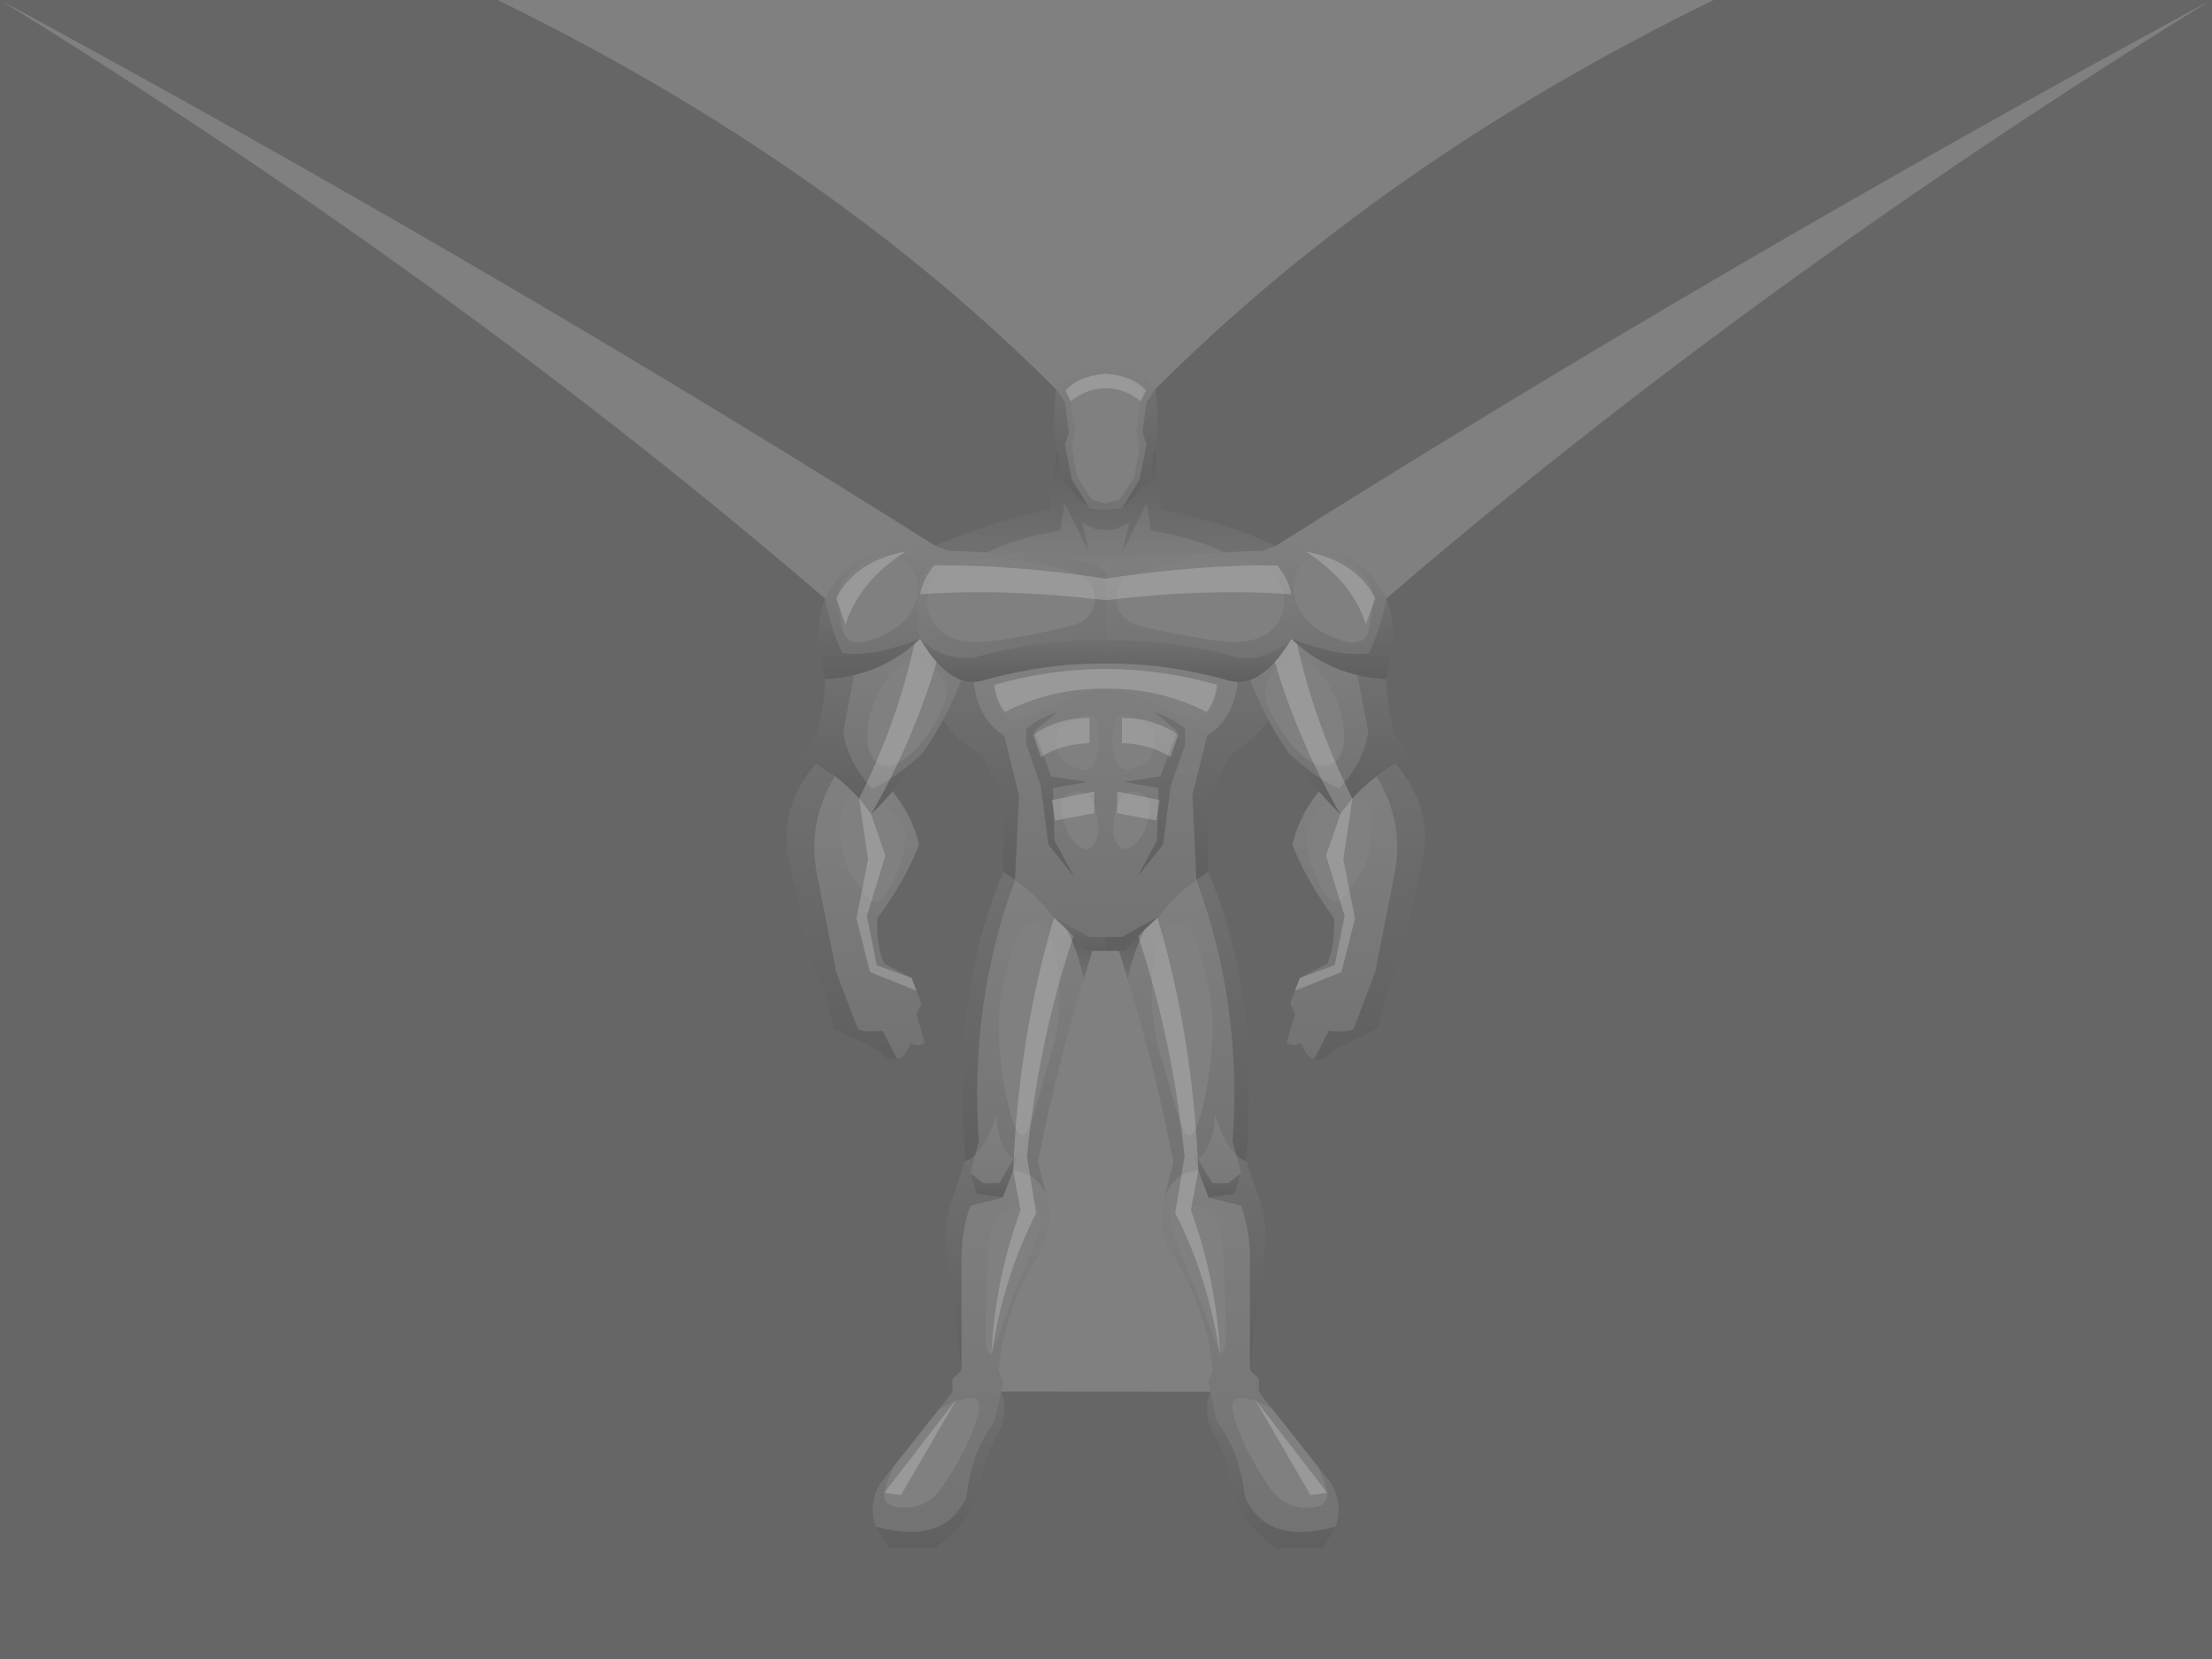 <?xml version="1.0" encoding="UTF-8" standalone="no"?>
<svg xmlns:xlink="http://www.w3.org/1999/xlink" height="600.0px" width="800.0px" xmlns="http://www.w3.org/2000/svg">
  <rect width="100%" height="100%" fill="#808080" stroke="none"/>
  <g transform="matrix(1.0, 0.0, 0.0, 1.0, 0.0, 0.0)">
    <path d="M800.0 0.0 L800.0 600.0 0.0 600.0 0.0 0.0 179.95 0.0 Q299.8 58.55 381.95 140.8 381.25 144.85 381.2 153.65 L381.2 153.9 381.2 154.1 381.4 158.2 382.05 162.25 379.8 184.25 Q357.8 188.7 338.35 197.4 L338.25 197.4 Q178.1 96.4 0.0 0.0 165.65 102.4 298.45 216.55 293.7 228.55 298.45 245.65 298.25 256.45 294.85 267.25 L288.2 275.65 290.5 282.4 Q282.8 294.9 284.95 309.25 L294.8 353.0 296.75 354.25 301.4 372.0 318.0 380.05 319.7 382.0 Q325.85 386.05 329.3 377.2 331.9 378.9 334.5 377.2 L331.45 366.8 333.2 362.9 329.7 353.7 319.7 348.5 Q318.7 345.9 318.1 343.2 L317.7 341.0 Q317.05 336.7 317.3 332.15 327.0 318.95 332.35 305.65 330.2 295.4 322.8 286.25 333.7 273.9 341.0 260.5 346.7 268.0 355.3 273.5 L362.9 288.4 362.9 315.3 Q347.15 351.8 348.05 400.4 L348.05 400.9 348.25 407.1 349.0 420.0 344.4 433.6 Q341.15 442.45 342.7 452.8 L347.75 495.55 344.5 498.7 344.5 503.45 318.4 536.45 Q313.85 544.15 316.9 552.6 L321.35 560.0 338.3 560.0 345.85 553.6 Q353.0 545.65 354.35 536.3 355.8 527.6 359.9 520.1 L361.2 517.85 Q363.9 513.1 363.0 506.8 L363.0 506.5 362.05 503.3 362.1 503.25 437.75 503.3 436.8 506.5 436.8 506.8 Q435.9 513.1 438.6 517.85 L439.95 520.1 Q444.0 527.6 445.45 536.3 446.8 545.65 453.95 553.6 L461.5 560.0 478.45 560.0 482.9 552.6 Q485.95 544.15 481.4 536.45 L455.3 503.45 455.3 498.7 452.05 495.55 457.1 452.8 Q458.65 442.45 455.4 433.6 L450.8 420.0 451.55 407.1 451.75 400.9 451.75 400.4 Q452.65 351.8 436.9 315.3 L436.9 288.4 444.5 273.5 Q453.1 268.0 458.8 260.5 466.1 273.9 477.0 286.25 469.6 295.4 467.45 305.65 472.8 318.95 482.5 332.15 482.75 336.7 482.1 341.0 L481.7 343.2 Q481.1 345.9 480.1 348.5 L470.1 353.7 466.6 362.9 468.35 366.8 465.3 377.2 Q467.9 378.9 470.5 377.2 473.95 386.05 480.1 382.0 L481.8 380.05 498.4 372.0 503.05 354.25 505.0 353.0 514.85 309.25 Q517.0 294.9 509.3 282.4 L511.6 275.65 504.95 267.25 Q501.55 256.45 501.35 245.65 506.1 228.55 501.35 216.5 634.1 102.35 799.7 0.0 621.6 96.4 461.45 197.4 442.0 188.7 420.0 184.25 L417.75 162.35 418.4 158.2 418.6 154.1 418.6 153.9 418.6 153.65 Q418.55 144.85 417.85 140.75 499.95 58.5 619.75 0.0 L799.7 0.0 800.0 0.0" fill="#000000" fill-opacity="0.2" fill-rule="evenodd" stroke="none"/>
    <path d="M394.0 183.85 L387.65 173.35 385.15 160.9 386.6 156.25 385.15 145.4 381.95 140.75 382.9 139.5 Q389.1 132.25 399.9 132.3 410.7 132.25 416.9 139.5 L417.85 140.75 414.65 145.4 413.2 156.25 414.65 160.9 412.15 173.35 405.8 183.85 399.9 184.45 394.0 183.85 M386.65 141.25 L388.85 155.85 387.65 161.55 389.6 172.7 394.8 180.6 399.9 182.1 405.0 180.6 410.2 172.7 412.15 161.55 410.95 155.85 413.15 141.25 Q408.5 136.0 399.9 136.3 391.3 136.0 386.65 141.25" fill="url(#gradient0)" fill-rule="evenodd" stroke="none"/>
    <path d="M381.95 140.75 L385.15 145.4 386.6 156.25 385.15 160.9 387.65 173.35 394.0 183.85 384.4 174.3 382.75 165.05 382.25 163.25 382.05 162.25 381.4 158.2 381.2 154.1 381.2 153.9 381.2 153.65 Q381.25 144.85 381.95 140.75" fill="url(#gradient1)" fill-rule="evenodd" stroke="none"/>
    <path d="M394.0 183.85 L399.9 184.45 405.8 183.85 415.4 174.3 417.05 165.05 417.55 163.25 417.75 162.35 420.0 184.25 Q442.0 188.7 461.45 197.4 L456.55 199.25 448.5 199.5 444.2 199.75 443.9 199.75 442.85 199.8 442.8 199.8 Q431.2 194.15 416.3 191.95 L414.75 182.05 405.95 199.55 408.45 188.85 404.1 191.25 399.9 191.8 395.7 191.25 391.35 188.85 393.85 199.55 385.05 182.05 383.5 191.95 Q368.55 194.15 356.95 199.8 L355.6 199.75 351.65 199.55 350.15 199.5 343.25 199.25 338.35 197.4 Q357.8 188.7 379.8 184.25 L382.05 162.25 382.25 163.25 382.75 165.05 384.4 174.3 394.0 183.85" fill="url(#gradient2)" fill-rule="evenodd" stroke="none"/>
    <path d="M356.95 199.8 Q368.55 194.15 383.5 191.95 L385.05 182.05 393.85 199.55 391.35 188.85 395.7 191.25 399.9 191.8 404.1 191.25 408.45 188.85 405.95 199.55 414.75 182.05 416.3 191.95 Q431.2 194.15 442.8 199.8 424.9 200.75 407.0 203.1 L402.95 204.1 Q401.9 206.05 399.9 206.1 397.9 206.05 396.85 204.1 L392.8 203.1 Q374.85 200.75 356.95 199.8" fill="url(#gradient3)" fill-rule="evenodd" stroke="none"/>
    <path d="M405.8 183.85 L412.15 173.35 414.65 160.9 413.2 156.25 414.65 145.4 417.85 140.75 Q418.55 144.85 418.6 153.65 L418.6 153.9 418.6 154.1 418.4 158.2 417.75 162.35 417.55 163.25 417.05 165.05 415.4 174.3 405.8 183.85" fill="url(#gradient4)" fill-rule="evenodd" stroke="none"/>
    <path d="M448.5 199.5 L456.55 199.25 461.45 197.4 Q490.1 193.8 501.35 216.5 499.45 227.0 495.2 236.15 485.0 237.95 467.05 231.05 468.8 222.25 468.25 215.95 469.15 220.5 472.6 224.25 477.05 229.05 485.5 231.7 494.0 234.3 495.25 226.8 496.55 219.25 496.55 215.35 496.5 211.45 491.6 206.7 486.75 201.95 481.2 200.75 475.65 199.55 471.7 203.25 467.75 206.95 467.95 213.2 L467.95 213.6 Q465.6 199.15 449.65 199.5 L448.5 199.5" fill="url(#gradient5)" fill-rule="evenodd" stroke="none"/>
    <path d="M442.8 199.8 L442.85 199.8 443.9 199.75 444.2 199.75 448.5 199.5 449.65 199.5 Q465.6 199.15 467.95 213.6 L468.25 215.95 Q468.8 222.25 467.05 231.05 457.95 239.55 446.85 237.65 423.95 231.05 399.9 231.65 L399.9 206.1 Q401.9 206.05 402.95 204.1 L407.0 203.1 Q424.9 200.75 442.8 199.8 M455.45 204.55 Q447.3 201.1 434.6 202.45 421.9 203.8 412.8 206.55 403.75 209.25 403.85 216.7 404.0 224.15 412.8 226.5 421.65 228.8 437.1 231.3 452.55 233.8 458.85 228.75 465.2 223.65 464.4 215.8 463.65 207.95 455.45 204.55" fill="url(#gradient6)" fill-rule="evenodd" stroke="none"/>
    <path d="M452.15 245.9 Q449.9 246.65 447.65 246.65 L444.95 246.3 443.05 245.75 Q420.85 239.7 399.9 240.0 L399.9 231.65 Q423.95 231.05 446.85 237.65 457.95 239.55 467.05 231.05 459.85 243.2 452.15 245.9" fill="url(#gradient7)" fill-rule="evenodd" stroke="none"/>
    <path d="M447.65 246.65 Q449.9 246.65 452.15 245.9 455.0 253.3 458.8 260.5 453.1 268.0 444.5 273.5 L436.9 288.4 436.9 315.3 432.7 318.2 431.25 287.65 436.6 266.1 Q446.2 260.0 447.65 246.65" fill="url(#gradient8)" fill-rule="evenodd" stroke="none"/>
    <path d="M452.15 245.9 Q459.85 243.2 467.05 231.05 477.25 240.9 490.9 244.15 L494.8 264.6 Q493.25 275.6 484.35 285.2 475.15 281.1 466.0 272.2 462.05 266.45 458.8 260.5 455.0 253.3 452.15 245.9 M464.2 240.05 Q459.65 243.1 457.95 248.05 456.3 252.95 461.7 261.65 467.1 270.35 472.35 274.35 477.65 278.3 481.65 276.3 485.7 274.25 486.1 267.45 486.55 260.6 482.85 252.1 479.15 243.6 473.95 240.3 468.8 236.95 464.2 240.05" fill="url(#gradient9)" fill-rule="evenodd" stroke="none"/>
    <path d="M399.9 240.0 Q420.85 239.7 443.05 245.75 L444.95 246.3 447.65 246.65 Q446.2 260.0 436.6 266.1 L431.25 287.65 432.7 318.2 Q424.5 324.15 419.15 331.4 L405.8 338.85 399.9 338.85 394.0 338.85 380.65 331.4 Q375.3 324.15 367.1 318.2 L368.55 287.65 363.2 266.1 Q353.6 260.0 352.15 246.65 L354.85 246.3 356.75 245.75 Q378.95 239.7 399.9 240.0 M408.35 243.55 Q402.95 245.05 402.95 247.1 402.95 249.15 408.35 250.7 413.8 252.2 424.2 257.55 434.6 262.9 437.65 257.35 440.75 251.75 440.15 250.0 439.6 248.15 434.15 246.6 428.7 245.0 421.2 243.55 413.75 242.1 408.35 243.55 M428.65 263.45 Q423.7 259.6 417.45 257.55 L425.7 264.45 419.65 280.75 406.55 282.8 419.0 285.0 418.4 304.1 411.25 317.2 420.65 305.45 423.4 284.2 428.65 269.25 428.65 263.45 M415.3 262.2 Q412.15 260.1 408.85 258.75 405.6 257.35 403.95 259.6 402.35 261.8 402.4 267.5 402.45 273.15 404.25 276.2 406.1 279.2 408.7 278.25 411.35 277.3 413.85 276.5 416.4 275.65 417.4 269.95 418.45 264.25 415.3 262.2 M414.4 288.1 Q412.2 285.7 409.25 286.25 406.3 286.8 404.8 289.55 403.35 292.25 402.7 297.2 402.1 302.1 403.9 305.05 405.75 307.95 408.3 306.7 410.85 305.4 412.7 302.65 414.5 299.95 415.55 295.2 416.65 290.45 414.4 288.1 M378.6 243.55 Q371.1 245.0 365.65 246.6 360.2 248.15 359.65 250.0 359.05 251.75 362.15 257.35 365.2 262.9 375.6 257.55 386.0 252.2 391.45 250.7 396.85 249.15 396.85 247.1 396.85 245.05 391.45 243.55 386.05 242.1 378.6 243.55 M395.85 259.6 Q394.2 257.35 390.95 258.75 387.65 260.1 384.5 262.2 381.35 264.25 382.4 269.95 383.4 275.65 385.95 276.5 L391.1 278.25 Q393.7 279.2 395.55 276.2 397.35 273.15 397.4 267.5 397.45 261.8 395.85 259.6 M371.15 269.25 L376.4 284.2 379.15 305.45 388.55 317.2 381.4 304.1 380.8 285.0 393.25 282.8 380.15 280.75 374.1 264.45 382.4 257.55 Q376.1 259.6 371.15 263.45 L371.15 269.25 M390.55 286.25 Q387.6 285.7 385.4 288.1 383.15 290.45 384.25 295.2 385.3 299.95 387.1 302.65 388.95 305.4 391.5 306.7 394.05 307.95 395.9 305.05 397.7 302.1 397.1 297.2 396.45 292.25 395.0 289.55 393.5 286.8 390.55 286.25" fill="url(#gradient10)" fill-rule="evenodd" stroke="none"/>
    <path d="M428.65 263.45 L428.65 269.25 423.4 284.2 420.65 305.45 411.25 317.2 418.4 304.1 419.0 285.0 406.55 282.8 419.65 280.75 425.7 264.45 417.45 257.55 Q423.7 259.6 428.65 263.45" fill="url(#gradient11)" fill-rule="evenodd" stroke="none"/>
    <path d="M480.55 290.15 L477.0 286.25 Q470.95 279.4 466.0 272.2 475.15 281.1 484.35 285.2 493.25 275.6 494.8 264.6 L490.9 244.15 Q495.9 245.35 501.35 245.65 501.55 256.45 504.95 267.25 L511.6 275.65 509.3 282.4 Q507.35 279.2 504.7 276.1 501.05 278.25 497.9 280.7 L497.9 280.75 Q494.4 283.35 491.5 286.3 487.65 290.15 484.75 294.5 L480.55 290.15" fill="url(#gradient12)" fill-rule="evenodd" stroke="none"/>
    <path d="M477.0 286.25 L480.55 290.15 477.3 293.1 Q471.65 298.5 472.5 305.2 473.4 311.9 477.7 320.55 482.05 329.2 485.65 324.8 489.3 320.4 492.35 315.35 495.35 310.3 495.9 302.05 496.45 293.8 493.45 288.8 492.5 287.2 491.5 286.3 494.4 283.35 497.9 280.75 507.6 297.0 504.6 314.7 L497.35 351.65 489.45 372.35 487.1 372.9 486.7 372.95 482.05 373.0 481.3 372.85 480.65 372.7 475.25 383.1 Q472.45 382.2 470.5 377.2 467.9 378.9 465.3 377.2 L468.35 366.8 466.6 362.9 470.1 353.7 480.1 348.5 Q481.1 345.9 481.7 343.2 L482.1 341.0 Q482.75 336.7 482.5 332.15 472.8 318.95 467.45 305.65 469.6 295.4 477.0 286.25" fill="url(#gradient13)" fill-rule="evenodd" stroke="none"/>
    <path d="M350.15 199.5 L351.65 199.55 355.6 199.75 356.95 199.8 Q374.85 200.75 392.8 203.1 L396.85 204.1 Q397.9 206.05 399.9 206.1 L399.9 231.65 Q375.85 231.05 352.95 237.65 341.85 239.55 332.75 231.05 331.0 222.25 331.55 215.95 L331.85 213.6 Q334.2 199.15 350.15 199.5 M395.95 216.7 Q396.05 209.25 387.0 206.55 377.9 203.8 365.2 202.45 352.5 201.1 344.35 204.55 336.15 207.95 335.4 215.8 334.6 223.65 340.95 228.75 347.25 233.8 362.7 231.3 378.15 228.8 387.0 226.5 395.8 224.15 395.95 216.7" fill="url(#gradient14)" fill-rule="evenodd" stroke="none"/>
    <path d="M399.9 231.65 L399.9 240.0 Q378.95 239.7 356.75 245.75 L354.85 246.3 352.15 246.65 Q349.9 246.65 347.65 245.9 339.95 243.2 332.75 231.05 341.85 239.55 352.95 237.65 375.85 231.05 399.9 231.65" fill="url(#gradient15)" fill-rule="evenodd" stroke="none"/>
    <path d="M338.35 197.4 L343.25 199.25 350.15 199.5 Q334.2 199.15 331.85 213.6 L331.85 213.2 Q332.05 206.95 328.1 203.25 324.15 199.55 318.6 200.75 313.05 201.95 308.2 206.7 303.3 211.45 303.25 215.35 303.25 219.25 304.55 226.8 305.8 234.3 314.3 231.7 322.75 229.05 327.2 224.25 330.65 220.5 331.55 215.95 331.0 222.25 332.75 231.05 314.8 237.95 304.6 236.15 300.35 227.0 298.45 216.5 309.7 193.8 338.35 197.4" fill="url(#gradient16)" fill-rule="evenodd" stroke="none"/>
    <path d="M332.75 231.05 Q339.95 243.2 347.65 245.9 344.8 253.3 341.0 260.5 337.8 266.35 333.95 272.05 324.7 281.05 315.45 285.2 306.55 275.6 305.0 264.6 L308.9 244.15 Q322.55 240.9 332.75 231.05 M335.6 240.05 Q331.0 236.95 325.85 240.3 320.65 243.6 316.95 252.1 313.25 260.6 313.7 267.45 314.1 274.25 318.15 276.3 322.15 278.3 327.45 274.35 332.7 270.35 338.1 261.65 343.5 252.95 341.85 248.05 340.15 243.1 335.6 240.05" fill="url(#gradient17)" fill-rule="evenodd" stroke="none"/>
    <path d="M347.65 245.9 Q349.9 246.65 352.15 246.65 353.6 260.0 363.2 266.1 L368.55 287.65 367.1 318.2 Q365.1 316.7 362.9 315.3 L362.9 288.4 355.3 273.5 Q346.7 268.0 341.0 260.5 344.8 253.3 347.65 245.9" fill="url(#gradient18)" fill-rule="evenodd" stroke="none"/>
    <path d="M371.15 269.25 L371.15 263.45 Q376.1 259.6 382.4 257.55 L374.1 264.45 380.15 280.75 393.25 282.8 380.8 285.0 381.4 304.1 388.55 317.2 379.15 305.45 376.4 284.2 371.15 269.25" fill="url(#gradient19)" fill-rule="evenodd" stroke="none"/>
    <path d="M367.1 318.2 Q375.3 324.15 380.65 331.4 L385.85 336.25 Q390.35 345.5 391.9 354.15 384.05 379.85 378.1 407.1 L375.35 420.35 378.8 433.3 378.9 433.65 Q375.55 423.95 366.4 423.35 L368.05 416.45 366.45 419.2 Q360.8 414.55 360.4 403.35 356.95 413.75 352.65 417.8 L354.0 412.75 Q350.5 363.2 367.1 318.25 L367.1 318.2 M374.9 333.35 Q371.35 332.75 368.35 338.1 365.3 343.4 362.35 359.2 359.4 374.95 364.15 397.5 368.9 420.0 373.65 403.7 L380.85 378.75 Q383.3 370.05 383.3 359.45 383.3 348.85 380.85 341.35 378.45 333.9 374.9 333.35" fill="url(#gradient20)" fill-rule="evenodd" stroke="none"/>
    <path d="M367.1 318.2 L367.1 318.25 Q350.5 363.2 354.0 412.75 L352.65 417.8 Q350.9 419.45 349.0 420.0 L348.25 407.1 348.05 400.9 348.05 400.4 Q347.15 351.8 362.9 315.3 365.1 316.7 367.1 318.2" fill="url(#gradient21)" fill-rule="evenodd" stroke="none"/>
    <path d="M380.65 331.4 L394.0 338.85 399.9 338.85 399.9 343.9 395.1 343.9 392.7 343.9 Q389.6 340.0 385.85 336.25 L380.65 331.4" fill="url(#gradient22)" fill-rule="evenodd" stroke="none"/>
    <path d="M391.9 354.15 Q390.35 345.5 385.85 336.25 389.6 340.0 392.7 343.9 L395.1 343.9 391.9 354.15 M404.7 343.9 L407.1 343.9 Q410.2 340.0 413.95 336.25 409.45 345.5 407.9 354.15 L404.7 343.9" fill="url(#gradient23)" fill-rule="evenodd" stroke="none"/>
    <path d="M399.9 338.85 L405.8 338.85 419.15 331.4 413.95 336.25 Q410.2 340.0 407.1 343.9 L404.7 343.9 399.9 343.9 399.9 338.85" fill="#000000" fill-opacity="0.251" fill-rule="evenodd" stroke="none"/>
    <path d="M322.8 286.25 Q330.2 295.4 332.35 305.65 327.0 318.95 317.3 332.15 317.05 336.7 317.7 341.0 L318.1 343.2 Q318.7 345.9 319.7 348.5 L329.7 353.7 333.2 362.9 331.45 366.8 334.5 377.2 Q331.9 378.9 329.3 377.2 327.35 382.2 324.55 383.1 L319.15 372.7 318.5 372.85 313.3 373.0 313.05 372.95 312.7 372.9 310.35 372.35 302.45 351.65 295.2 314.7 Q292.2 297.0 301.95 280.7 305.4 283.35 308.35 286.3 307.3 287.2 306.35 288.8 303.35 293.8 303.9 302.05 304.45 310.3 307.45 315.35 310.5 320.4 314.15 324.8 317.75 329.2 322.1 320.55 326.4 311.9 327.3 305.2 328.15 298.5 322.5 293.1 L319.3 290.15 322.8 286.25" fill="url(#gradient24)" fill-rule="evenodd" stroke="none"/>
    <path d="M432.7 318.2 L436.9 315.3 Q452.65 351.8 451.75 400.4 L451.75 400.9 451.55 407.1 450.8 420.0 Q448.9 419.45 447.15 417.8 L445.8 412.75 Q449.3 363.2 432.7 318.25 L432.7 318.2" fill="url(#gradient25)" fill-rule="evenodd" stroke="none"/>
    <path d="M419.15 331.4 Q424.5 324.15 432.7 318.2 L432.7 318.25 Q449.3 363.2 445.8 412.75 L447.15 417.8 Q442.85 413.75 439.4 403.35 439.0 414.55 433.35 419.2 L431.75 416.45 432.55 419.8 430.2 421.05 Q427.3 423.05 424.45 420.35 L421.7 407.1 Q415.75 379.85 407.9 354.15 409.45 345.5 413.95 336.25 L419.15 331.4 M418.95 341.35 Q416.5 348.85 416.5 359.45 416.5 370.05 418.95 378.75 L426.15 403.7 Q430.9 420.0 435.65 397.5 440.4 374.95 437.45 359.2 434.5 343.4 431.45 338.1 428.45 332.75 424.9 333.35 421.35 333.9 418.95 341.35" fill="url(#gradient26)" fill-rule="evenodd" stroke="none"/>
    <path d="M497.9 280.75 L497.9 280.7 Q501.05 278.25 504.7 276.1 507.35 279.2 509.3 282.4 517.0 294.9 514.85 309.25 L505.0 353.0 503.05 354.25 498.4 372.0 481.8 380.05 480.1 382.0 Q477.4 383.75 475.25 383.1 L480.65 372.7 481.3 372.85 482.05 373.0 486.7 372.95 487.1 372.9 489.45 372.35 497.35 351.65 504.6 314.7 Q507.6 297.0 497.9 280.75" fill="url(#gradient27)" fill-rule="evenodd" stroke="none"/>
    <path d="M467.05 231.05 Q485.0 237.95 495.2 236.15 499.45 227.0 501.35 216.5 506.1 228.55 501.35 245.65 495.9 245.35 490.9 244.15 477.25 240.9 467.05 231.05" fill="url(#gradient28)" fill-rule="evenodd" stroke="none"/>
    <path d="M332.75 231.05 Q322.55 240.9 308.9 244.15 303.9 245.35 298.45 245.65 293.7 228.55 298.45 216.5 300.35 227.0 304.6 236.15 314.8 237.95 332.75 231.05" fill="url(#gradient29)" fill-rule="evenodd" stroke="none"/>
    <path d="M308.9 244.15 L305.0 264.6 Q306.55 275.6 315.45 285.2 324.7 281.05 333.95 272.05 328.95 279.3 322.8 286.25 L319.3 290.15 315.05 294.5 Q312.15 290.15 308.35 286.3 305.4 283.35 301.95 280.7 L295.1 276.1 Q292.45 279.2 290.5 282.4 L288.2 275.65 294.85 267.25 Q298.25 256.45 298.45 245.65 303.9 245.35 308.9 244.15" fill="url(#gradient30)" fill-rule="evenodd" stroke="none"/>
    <path d="M324.55 383.1 Q322.4 383.75 319.7 382.0 L318.0 380.05 301.4 372.0 296.75 354.25 294.8 353.0 284.95 309.25 Q282.8 294.9 290.5 282.4 292.45 279.2 295.1 276.1 L301.95 280.7 Q292.2 297.0 295.2 314.7 L302.45 351.65 310.35 372.35 312.7 372.9 313.05 372.95 313.3 373.0 318.5 372.85 319.15 372.7 324.55 383.1" fill="url(#gradient31)" fill-rule="evenodd" stroke="none"/>
    <path d="M366.4 423.35 Q375.55 423.95 378.9 433.65 L378.95 434.0 Q380.95 443.35 376.9 451.85 363.55 472.25 361.15 495.55 L362.9 499.85 362.05 503.3 359.75 513.85 Q351.2 525.5 349.6 541.2 341.95 558.95 316.75 552.1 314.0 543.95 318.4 536.45 L323.05 530.65 Q320.75 535.5 319.95 539.5 318.85 545.2 326.8 545.25 334.7 545.3 339.15 539.8 343.6 534.3 348.1 525.6 352.6 516.85 353.95 510.45 355.3 504.05 347.9 506.1 343.35 507.3 339.55 509.75 L344.5 503.45 344.5 498.7 347.75 495.55 347.75 457.35 Q347.4 446.35 350.9 436.1 L362.7 433.1 366.4 423.35 M375.9 437.65 Q374.6 434.4 369.55 435.45 364.45 436.5 361.55 439.15 358.6 441.8 357.95 446.3 357.3 450.8 356.5 474.55 355.7 498.25 360.75 484.05 365.8 469.85 369.95 460.3 374.1 450.7 375.65 445.8 377.2 440.9 375.9 437.65" fill="url(#gradient32)" fill-rule="evenodd" stroke="none"/>
    <path d="M362.05 503.3 L363.0 506.5 363.0 506.8 Q363.9 513.1 361.2 517.85 L359.9 520.1 Q355.8 527.6 354.35 536.3 353.0 545.65 345.85 553.6 L338.3 560.0 321.35 560.0 316.9 552.6 316.75 552.1 Q341.95 558.95 349.6 541.2 351.2 525.5 359.75 513.85 L362.05 503.3" fill="url(#gradient33)" fill-rule="evenodd" stroke="none"/>
    <path d="M447.15 417.8 Q448.9 419.45 450.8 420.0 L455.4 433.6 Q458.65 442.45 457.1 452.8 L452.05 495.55 452.05 457.35 Q452.4 446.35 448.9 436.1 L437.1 433.1 446.6 431.7 448.85 424.2 447.15 417.8" fill="url(#gradient34)" fill-rule="evenodd" stroke="none"/>
    <path d="M433.35 419.2 Q439.0 414.55 439.4 403.35 442.85 413.75 447.15 417.8 L448.85 424.2 444.25 427.9 438.4 427.9 433.35 419.2" fill="url(#gradient35)" fill-rule="evenodd" stroke="none"/>
    <path d="M432.55 419.8 L431.75 416.45 433.35 419.2 438.4 427.9 444.25 427.9 448.85 424.2 446.6 431.7 437.1 433.1 433.4 423.35 432.55 419.8" fill="url(#gradient36)" fill-rule="evenodd" stroke="none"/>
    <path d="M437.1 433.1 L448.9 436.1 Q452.4 446.35 452.05 457.35 L452.05 495.55 455.3 498.7 455.3 503.45 460.3 509.75 Q456.45 507.3 451.9 506.1 444.5 504.05 445.85 510.45 447.2 516.85 451.7 525.6 456.2 534.3 460.65 539.8 465.1 545.3 473.0 545.25 480.95 545.2 479.85 539.5 479.05 535.5 476.8 530.65 L481.4 536.45 Q485.8 543.95 483.1 552.1 457.85 558.95 450.2 541.2 448.6 525.5 440.05 513.85 L437.75 503.3 436.9 499.85 438.65 495.55 Q436.25 472.25 422.9 451.85 418.85 443.35 420.85 434.0 L420.95 433.65 Q424.25 423.95 433.4 423.35 L437.1 433.1 M430.25 435.45 Q425.2 434.4 423.9 437.65 422.6 440.9 424.15 445.8 425.7 450.7 429.85 460.3 434.0 469.85 439.05 484.05 444.1 498.25 443.3 474.55 442.5 450.8 441.85 446.3 441.2 441.8 438.25 439.15 435.35 436.5 430.25 435.45" fill="url(#gradient37)" fill-rule="evenodd" stroke="none"/>
    <path d="M424.45 420.35 Q427.3 423.05 430.2 421.05 L432.55 419.8 433.4 423.35 Q424.25 423.95 420.95 433.65 L421.0 433.3 424.45 420.35" fill="url(#gradient38)" fill-rule="evenodd" stroke="none"/>
    <path d="M366.45 419.2 L368.05 416.45 366.4 423.35 362.7 433.1 353.2 431.7 350.95 424.2 355.55 427.9 361.4 427.9 366.45 419.2" fill="url(#gradient39)" fill-rule="evenodd" stroke="none"/>
    <path d="M352.65 417.8 Q356.95 413.75 360.4 403.35 360.8 414.55 366.45 419.2 L361.4 427.9 355.55 427.9 350.95 424.2 352.65 417.8" fill="url(#gradient40)" fill-rule="evenodd" stroke="none"/>
    <path d="M349.0 420.0 Q350.9 419.45 352.65 417.8 L350.95 424.2 353.2 431.7 362.7 433.1 350.9 436.1 Q347.4 446.35 347.75 457.35 L347.75 495.55 342.7 452.8 Q341.15 442.45 344.4 433.6 L349.0 420.0" fill="url(#gradient41)" fill-rule="evenodd" stroke="none"/>
    <path d="M483.1 552.1 L482.9 552.6 478.45 560.0 461.5 560.0 453.95 553.6 Q446.8 545.65 445.45 536.3 444.0 527.6 439.95 520.1 L438.6 517.85 Q435.9 513.1 436.8 506.8 L436.8 506.5 437.75 503.3 440.05 513.85 Q448.6 525.5 450.2 541.2 457.85 558.95 483.1 552.1" fill="url(#gradient42)" fill-rule="evenodd" stroke="none"/>
    <path d="M385.35 141.25 Q389.75 136.0 399.9 135.15 410.05 136.0 414.45 141.25 L412.55 145.15 Q407.15 140.55 399.9 140.4 392.65 140.55 387.25 145.15 L385.35 141.25 M467.0 214.95 Q437.6 212.65 399.9 217.05 362.2 212.65 332.8 214.95 333.65 209.7 337.8 204.5 365.55 204.1 399.9 209.25 434.25 204.1 462.0 204.5 466.15 209.7 467.0 214.95 M440.2 247.7 Q439.4 253.85 436.35 257.5 419.2 248.75 399.9 249.1 380.6 248.75 363.45 257.5 360.4 253.85 359.6 247.7 379.15 242.05 399.9 241.9 420.65 242.05 440.2 247.7 M467.05 231.05 L469.15 233.0 Q475.45 261.7 489.1 288.8 L489.1 288.85 485.85 310.8 490.05 332.2 485.15 351.55 468.35 358.3 470.1 353.7 482.7 349.1 486.3 331.3 479.6 309.45 484.75 294.5 Q469.65 268.2 461.05 239.45 464.1 236.05 467.05 231.05 M423.3 273.85 Q416.65 269.2 405.75 268.75 L405.75 259.7 Q416.5 259.45 426.15 265.65 L423.3 273.85 M418.2 296.75 L404.05 294.1 404.05 286.25 419.4 289.35 418.2 296.75 M332.75 231.05 Q335.7 236.05 338.75 239.45 330.15 268.2 315.05 294.5 L320.2 309.45 313.5 331.3 317.1 349.1 329.7 353.7 331.45 358.3 314.65 351.55 309.75 332.2 313.95 310.8 310.7 288.85 310.7 288.8 Q324.35 261.7 330.65 233.0 L332.75 231.05 M381.2 331.9 Q384.95 335.2 388.2 338.65 375.7 376.05 371.4 418.2 L374.75 438.75 Q362.9 461.7 358.5 490.5 359.85 462.85 369.1 437.75 L366.4 423.35 Q368.4 374.7 381.2 331.9 M381.6 296.75 L380.4 289.35 395.75 286.25 395.75 294.1 381.6 296.75 M394.05 259.7 L394.05 268.75 Q383.15 269.2 376.5 273.85 L373.65 265.65 Q383.3 259.45 394.05 259.7 M418.6 331.9 Q431.4 374.7 433.4 423.35 L430.7 437.75 Q439.95 462.85 441.3 490.5 436.9 461.7 425.05 438.75 L428.4 418.2 Q424.1 376.05 411.65 338.65 414.85 335.2 418.6 331.9 M494.0 225.75 Q488.85 210.05 472.2 199.45 490.4 202.85 497.4 216.4 L494.0 225.75 M305.8 225.75 L302.4 216.4 Q309.4 202.85 327.6 199.45 310.95 210.05 305.8 225.75 M325.85 540.7 L319.8 539.9 346.25 505.6 325.85 540.7 M453.55 505.6 L480.0 539.9 473.95 540.7 453.55 505.6" fill="#ffffff" fill-opacity="0.2" fill-rule="evenodd" stroke="none"/>
  </g>
  <defs>
    <linearGradient gradientTransform="matrix(0.0, 0.032, -0.022, 0.0, 399.9, 158.35)" gradientUnits="userSpaceOnUse" id="gradient0" spreadMethod="pad" x1="-819.2" x2="819.2">
      <stop offset="0.0" stop-color="#000000" stop-opacity="0.0"/>
      <stop offset="1.0" stop-color="#000000" stop-opacity="0.102"/>
    </linearGradient>
    <linearGradient gradientTransform="matrix(0.0, 0.026, -0.008, 0.0, 387.6, 162.3)" gradientUnits="userSpaceOnUse" id="gradient1" spreadMethod="pad" x1="-819.2" x2="819.2">
      <stop offset="0.0" stop-color="#000000" stop-opacity="0.122"/>
      <stop offset="1.0" stop-color="#000000" stop-opacity="0.251"/>
    </linearGradient>
    <linearGradient gradientTransform="matrix(0.0, -0.023, 0.075, 0.0, 399.9, 181.05)" gradientUnits="userSpaceOnUse" id="gradient2" spreadMethod="pad" x1="-819.2" x2="819.2">
      <stop offset="0.0" stop-color="#000000" stop-opacity="0.122"/>
      <stop offset="1.0" stop-color="#000000" stop-opacity="0.251"/>
    </linearGradient>
    <linearGradient gradientTransform="matrix(0.0, -0.015, 0.052, 0.0, 399.85, 194.1)" gradientUnits="userSpaceOnUse" id="gradient3" spreadMethod="pad" x1="-819.2" x2="819.2">
      <stop offset="0.0" stop-color="#000000" stop-opacity="0.0"/>
      <stop offset="1.0" stop-color="#000000" stop-opacity="0.102"/>
    </linearGradient>
    <linearGradient gradientTransform="matrix(0.0, 0.026, -0.008, 0.0, 412.2, 162.3)" gradientUnits="userSpaceOnUse" id="gradient4" spreadMethod="pad" x1="-819.2" x2="819.2">
      <stop offset="0.0" stop-color="#000000" stop-opacity="0.122"/>
      <stop offset="1.0" stop-color="#000000" stop-opacity="0.251"/>
    </linearGradient>
    <linearGradient gradientTransform="matrix(0.0, 0.024, -0.032, 0.0, 474.95, 216.7)" gradientUnits="userSpaceOnUse" id="gradient5" spreadMethod="pad" x1="-819.2" x2="819.2">
      <stop offset="0.0" stop-color="#000000" stop-opacity="0.0"/>
      <stop offset="1.0" stop-color="#000000" stop-opacity="0.102"/>
    </linearGradient>
    <linearGradient gradientTransform="matrix(0.0, 0.024, -0.042, 0.0, 434.15, 218.75)" gradientUnits="userSpaceOnUse" id="gradient6" spreadMethod="pad" x1="-819.2" x2="819.2">
      <stop offset="0.0" stop-color="#000000" stop-opacity="0.0"/>
      <stop offset="1.0" stop-color="#000000" stop-opacity="0.102"/>
    </linearGradient>
    <linearGradient gradientTransform="matrix(0.0, 0.009, -0.041, 0.0, 433.5, 238.85)" gradientUnits="userSpaceOnUse" id="gradient7" spreadMethod="pad" x1="-819.2" x2="819.2">
      <stop offset="0.0" stop-color="#000000" stop-opacity="0.122"/>
      <stop offset="1.0" stop-color="#000000" stop-opacity="0.251"/>
    </linearGradient>
    <linearGradient gradientTransform="matrix(0.0, 0.044, -0.017, 0.0, 445.05, 282.05)" gradientUnits="userSpaceOnUse" id="gradient8" spreadMethod="pad" x1="-819.2" x2="819.2">
      <stop offset="0.0" stop-color="#000000" stop-opacity="0.122"/>
      <stop offset="1.0" stop-color="#000000" stop-opacity="0.251"/>
    </linearGradient>
    <linearGradient gradientTransform="matrix(0.0, 0.033, -0.026, 0.0, 473.5, 258.1)" gradientUnits="userSpaceOnUse" id="gradient9" spreadMethod="pad" x1="-819.2" x2="819.2">
      <stop offset="0.0" stop-color="#000000" stop-opacity="0.0"/>
      <stop offset="1.0" stop-color="#000000" stop-opacity="0.102"/>
    </linearGradient>
    <linearGradient gradientTransform="matrix(0.0, 0.06, -0.058, 0.0, 399.9, 289.4)" gradientUnits="userSpaceOnUse" id="gradient10" spreadMethod="pad" x1="-819.2" x2="819.2">
      <stop offset="0.0" stop-color="#000000" stop-opacity="0.0"/>
      <stop offset="1.0" stop-color="#000000" stop-opacity="0.102"/>
    </linearGradient>
    <linearGradient gradientTransform="matrix(0.0, 0.036, -0.013, 0.0, 417.6, 287.35)" gradientUnits="userSpaceOnUse" id="gradient11" spreadMethod="pad" x1="-819.2" x2="819.2">
      <stop offset="0.0" stop-color="#000000" stop-opacity="0.122"/>
      <stop offset="1.0" stop-color="#000000" stop-opacity="0.251"/>
    </linearGradient>
    <linearGradient gradientTransform="matrix(0.0, 0.031, -0.028, 0.0, 488.8, 269.3)" gradientUnits="userSpaceOnUse" id="gradient12" spreadMethod="pad" x1="-819.2" x2="819.2">
      <stop offset="0.0" stop-color="#000000" stop-opacity="0.122"/>
      <stop offset="1.0" stop-color="#000000" stop-opacity="0.251"/>
    </linearGradient>
    <linearGradient gradientTransform="matrix(0.0, 0.062, -0.024, 0.0, 485.3, 331.9)" gradientUnits="userSpaceOnUse" id="gradient13" spreadMethod="pad" x1="-819.2" x2="819.2">
      <stop offset="0.0" stop-color="#000000" stop-opacity="0.0"/>
      <stop offset="1.0" stop-color="#000000" stop-opacity="0.102"/>
    </linearGradient>
    <linearGradient gradientTransform="matrix(0.007, 0.027, -0.042, 0.011, 366.0, 217.4)" gradientUnits="userSpaceOnUse" id="gradient14" spreadMethod="pad" x1="-819.2" x2="819.2">
      <stop offset="0.0" stop-color="#000000" stop-opacity="0.0"/>
      <stop offset="1.0" stop-color="#000000" stop-opacity="0.102"/>
    </linearGradient>
    <linearGradient gradientTransform="matrix(0.0, 0.009, -0.041, 0.0, 366.35, 238.85)" gradientUnits="userSpaceOnUse" id="gradient15" spreadMethod="pad" x1="-819.2" x2="819.2">
      <stop offset="0.0" stop-color="#000000" stop-opacity="0.122"/>
      <stop offset="1.0" stop-color="#000000" stop-opacity="0.251"/>
    </linearGradient>
    <linearGradient gradientTransform="matrix(0.0, 0.024, -0.032, 0.0, 324.3, 216.7)" gradientUnits="userSpaceOnUse" id="gradient16" spreadMethod="pad" x1="-819.2" x2="819.2">
      <stop offset="0.0" stop-color="#000000" stop-opacity="0.0"/>
      <stop offset="1.0" stop-color="#000000" stop-opacity="0.102"/>
    </linearGradient>
    <linearGradient gradientTransform="matrix(0.0, 0.033, -0.026, 0.0, 326.35, 258.1)" gradientUnits="userSpaceOnUse" id="gradient17" spreadMethod="pad" x1="-819.2" x2="819.2">
      <stop offset="0.0" stop-color="#000000" stop-opacity="0.0"/>
      <stop offset="1.0" stop-color="#000000" stop-opacity="0.102"/>
    </linearGradient>
    <linearGradient gradientTransform="matrix(0.0, 0.044, -0.017, 0.0, 354.8, 282.05)" gradientUnits="userSpaceOnUse" id="gradient18" spreadMethod="pad" x1="-819.2" x2="819.2">
      <stop offset="0.0" stop-color="#000000" stop-opacity="0.122"/>
      <stop offset="1.0" stop-color="#000000" stop-opacity="0.251"/>
    </linearGradient>
    <linearGradient gradientTransform="matrix(0.0, 0.036, -0.013, 0.0, 382.2, 287.35)" gradientUnits="userSpaceOnUse" id="gradient19" spreadMethod="pad" x1="-819.2" x2="819.2">
      <stop offset="0.0" stop-color="#000000" stop-opacity="0.122"/>
      <stop offset="1.0" stop-color="#000000" stop-opacity="0.251"/>
    </linearGradient>
    <linearGradient gradientTransform="matrix(0.0, 0.07, -0.024, 0.0, 372.3, 375.9)" gradientUnits="userSpaceOnUse" id="gradient20" spreadMethod="pad" x1="-819.2" x2="819.2">
      <stop offset="0.0" stop-color="#000000" stop-opacity="0.0"/>
      <stop offset="1.0" stop-color="#000000" stop-opacity="0.102"/>
    </linearGradient>
    <linearGradient gradientTransform="matrix(0.0, 0.064, -0.012, 0.0, 357.55, 367.65)" gradientUnits="userSpaceOnUse" id="gradient21" spreadMethod="pad" x1="-819.2" x2="819.2">
      <stop offset="0.0" stop-color="#000000" stop-opacity="0.122"/>
      <stop offset="1.0" stop-color="#000000" stop-opacity="0.251"/>
    </linearGradient>
    <linearGradient gradientTransform="matrix(0.0, 0.008, -0.012, 0.0, 390.3, 337.65)" gradientUnits="userSpaceOnUse" id="gradient22" spreadMethod="pad" x1="-819.2" x2="819.2">
      <stop offset="0.0" stop-color="#000000" stop-opacity="0.122"/>
      <stop offset="1.0" stop-color="#000000" stop-opacity="0.251"/>
    </linearGradient>
    <linearGradient gradientTransform="matrix(0.0, -0.011, 0.006, 0.0, 390.45, 345.2)" gradientUnits="userSpaceOnUse" id="gradient23" spreadMethod="pad" x1="-819.2" x2="819.2">
      <stop offset="0.0" stop-color="#000000" stop-opacity="0.122"/>
      <stop offset="1.0" stop-color="#000000" stop-opacity="0.251"/>
    </linearGradient>
    <linearGradient gradientTransform="matrix(0.0, 0.062, -0.024, 0.0, 314.5, 331.9)" gradientUnits="userSpaceOnUse" id="gradient24" spreadMethod="pad" x1="-819.2" x2="819.2">
      <stop offset="0.0" stop-color="#000000" stop-opacity="0.0"/>
      <stop offset="1.0" stop-color="#000000" stop-opacity="0.102"/>
    </linearGradient>
    <linearGradient gradientTransform="matrix(0.0, 0.064, -0.012, 0.0, 442.25, 367.65)" gradientUnits="userSpaceOnUse" id="gradient25" spreadMethod="pad" x1="-819.2" x2="819.2">
      <stop offset="0.0" stop-color="#000000" stop-opacity="0.122"/>
      <stop offset="1.0" stop-color="#000000" stop-opacity="0.251"/>
    </linearGradient>
    <linearGradient gradientTransform="matrix(0.0, 0.063, -0.024, 0.0, 427.55, 370.05)" gradientUnits="userSpaceOnUse" id="gradient26" spreadMethod="pad" x1="-819.2" x2="819.2">
      <stop offset="0.0" stop-color="#000000" stop-opacity="0.0"/>
      <stop offset="1.0" stop-color="#000000" stop-opacity="0.102"/>
    </linearGradient>
    <linearGradient gradientTransform="matrix(0.0, 0.065, -0.024, 0.0, 495.3, 329.7)" gradientUnits="userSpaceOnUse" id="gradient27" spreadMethod="pad" x1="-819.2" x2="819.2">
      <stop offset="0.0" stop-color="#000000" stop-opacity="0.122"/>
      <stop offset="1.0" stop-color="#000000" stop-opacity="0.251"/>
    </linearGradient>
    <linearGradient gradientTransform="matrix(0.0, 0.018, -0.022, 0.0, 485.4, 231.05)" gradientUnits="userSpaceOnUse" id="gradient28" spreadMethod="pad" x1="-819.2" x2="819.2">
      <stop offset="0.0" stop-color="#000000" stop-opacity="0.122"/>
      <stop offset="1.0" stop-color="#000000" stop-opacity="0.251"/>
    </linearGradient>
    <linearGradient gradientTransform="matrix(0.0, 0.018, -0.022, 0.0, 314.45, 231.05)" gradientUnits="userSpaceOnUse" id="gradient29" spreadMethod="pad" x1="-819.2" x2="819.2">
      <stop offset="0.0" stop-color="#000000" stop-opacity="0.122"/>
      <stop offset="1.0" stop-color="#000000" stop-opacity="0.251"/>
    </linearGradient>
    <linearGradient gradientTransform="matrix(0.0, 0.031, -0.028, 0.0, 311.1, 269.3)" gradientUnits="userSpaceOnUse" id="gradient30" spreadMethod="pad" x1="-819.2" x2="819.2">
      <stop offset="0.0" stop-color="#000000" stop-opacity="0.122"/>
      <stop offset="1.0" stop-color="#000000" stop-opacity="0.251"/>
    </linearGradient>
    <linearGradient gradientTransform="matrix(0.0, 0.065, -0.024, 0.0, 304.55, 329.7)" gradientUnits="userSpaceOnUse" id="gradient31" spreadMethod="pad" x1="-819.2" x2="819.2">
      <stop offset="0.0" stop-color="#000000" stop-opacity="0.122"/>
      <stop offset="1.0" stop-color="#000000" stop-opacity="0.251"/>
    </linearGradient>
    <linearGradient gradientTransform="matrix(0.0, 0.082, -0.039, 0.0, 347.65, 486.9)" gradientUnits="userSpaceOnUse" id="gradient32" spreadMethod="pad" x1="-819.2" x2="819.2">
      <stop offset="0.0" stop-color="#000000" stop-opacity="0.0"/>
      <stop offset="1.0" stop-color="#000000" stop-opacity="0.102"/>
    </linearGradient>
    <linearGradient gradientTransform="matrix(0.0, 0.035, -0.028, 0.0, 340.0, 531.65)" gradientUnits="userSpaceOnUse" id="gradient33" spreadMethod="pad" x1="-819.2" x2="819.2">
      <stop offset="0.0" stop-color="#000000" stop-opacity="0.122"/>
      <stop offset="1.0" stop-color="#000000" stop-opacity="0.251"/>
    </linearGradient>
    <linearGradient gradientTransform="matrix(0.0, 0.048, -0.013, 0.0, 447.35, 456.65)" gradientUnits="userSpaceOnUse" id="gradient34" spreadMethod="pad" x1="-819.2" x2="819.2">
      <stop offset="0.0" stop-color="#000000" stop-opacity="0.122"/>
      <stop offset="1.0" stop-color="#000000" stop-opacity="0.251"/>
    </linearGradient>
    <linearGradient gradientTransform="matrix(0.0, 0.015, -0.009, 0.0, 441.1, 415.6)" gradientUnits="userSpaceOnUse" id="gradient35" spreadMethod="pad" x1="-819.2" x2="819.2">
      <stop offset="0.0" stop-color="#000000" stop-opacity="0.0"/>
      <stop offset="1.0" stop-color="#000000" stop-opacity="0.051"/>
    </linearGradient>
    <linearGradient gradientTransform="matrix(0.0, 0.01, -0.01, 0.0, 440.3, 424.75)" gradientUnits="userSpaceOnUse" id="gradient36" spreadMethod="pad" x1="-819.2" x2="819.2">
      <stop offset="0.0" stop-color="#000000" stop-opacity="0.122"/>
      <stop offset="1.0" stop-color="#000000" stop-opacity="0.251"/>
    </linearGradient>
    <linearGradient gradientTransform="matrix(0.0, 0.082, -0.039, 0.0, 452.2, 486.9)" gradientUnits="userSpaceOnUse" id="gradient37" spreadMethod="pad" x1="-819.2" x2="819.2">
      <stop offset="0.0" stop-color="#000000" stop-opacity="0.0"/>
      <stop offset="1.0" stop-color="#000000" stop-opacity="0.102"/>
    </linearGradient>
    <linearGradient gradientTransform="matrix(0.0, 0.063, -0.024, 0.0, 372.3, 370.05)" gradientUnits="userSpaceOnUse" id="gradient38" spreadMethod="pad" x1="-819.2" x2="819.2">
      <stop offset="0.0" stop-color="#000000" stop-opacity="0.0"/>
      <stop offset="1.0" stop-color="#000000" stop-opacity="0.102"/>
    </linearGradient>
    <linearGradient gradientTransform="matrix(0.0, 0.01, -0.01, 0.0, 359.5, 424.75)" gradientUnits="userSpaceOnUse" id="gradient39" spreadMethod="pad" x1="-819.2" x2="819.2">
      <stop offset="0.0" stop-color="#000000" stop-opacity="0.122"/>
      <stop offset="1.0" stop-color="#000000" stop-opacity="0.251"/>
    </linearGradient>
    <linearGradient gradientTransform="matrix(0.0, 0.015, -0.009, 0.0, 358.7, 415.6)" gradientUnits="userSpaceOnUse" id="gradient40" spreadMethod="pad" x1="-819.2" x2="819.2">
      <stop offset="0.0" stop-color="#000000" stop-opacity="0.0"/>
      <stop offset="1.0" stop-color="#000000" stop-opacity="0.051"/>
    </linearGradient>
    <linearGradient gradientTransform="matrix(0.0, 0.048, -0.013, 0.0, 352.45, 456.65)" gradientUnits="userSpaceOnUse" id="gradient41" spreadMethod="pad" x1="-819.2" x2="819.2">
      <stop offset="0.0" stop-color="#000000" stop-opacity="0.122"/>
      <stop offset="1.0" stop-color="#000000" stop-opacity="0.251"/>
    </linearGradient>
    <linearGradient gradientTransform="matrix(0.0, 0.035, -0.028, 0.0, 459.85, 531.65)" gradientUnits="userSpaceOnUse" id="gradient42" spreadMethod="pad" x1="-819.2" x2="819.2">
      <stop offset="0.0" stop-color="#000000" stop-opacity="0.122"/>
      <stop offset="1.0" stop-color="#000000" stop-opacity="0.251"/>
    </linearGradient>
  </defs>
</svg>
